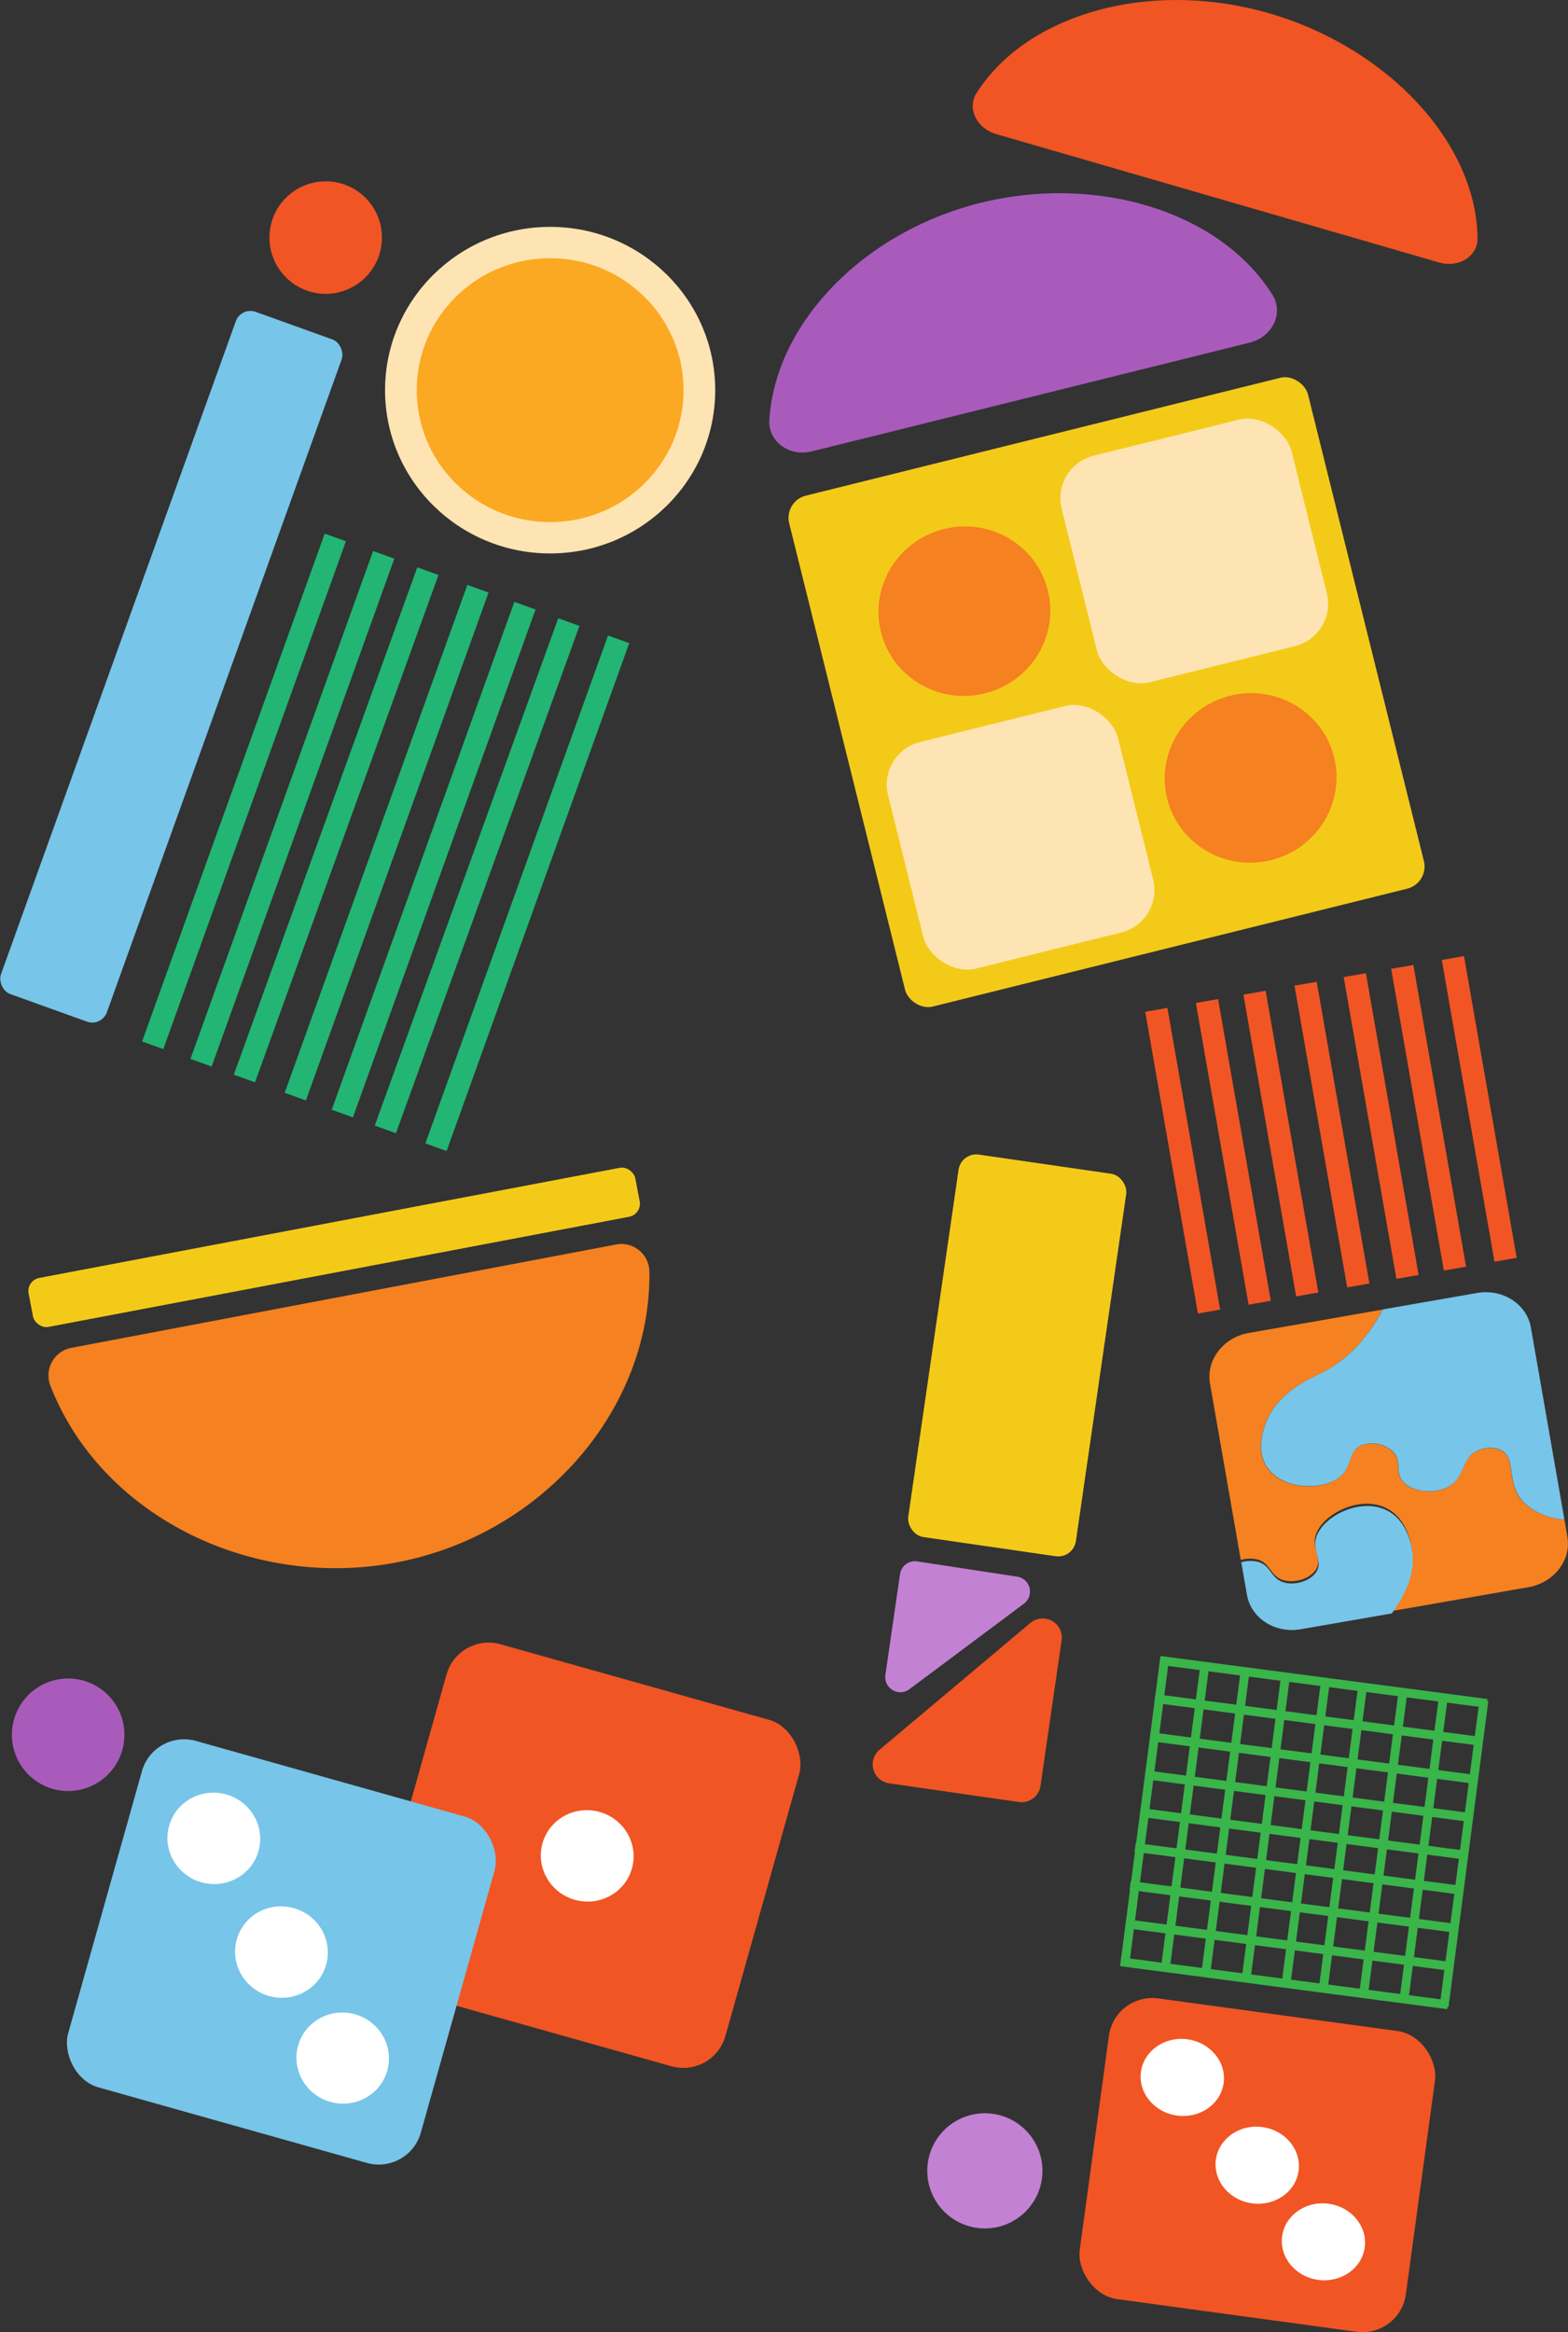 <svg xmlns="http://www.w3.org/2000/svg" viewBox="0 0 529.34 787.32"><rect x="0" y="0" width="529.34" height="787.32" fill="#333333" stroke="none"/><defs><style>.cls-1{fill:#f15523;}.cls-2{fill:#fff;}.cls-3{fill:#77c5e8;}.cls-4{fill:#ffe4b3;}.cls-5{fill:#fba922;}.cls-6{fill:#a95bbc;}.cls-7{fill:#f58120;}.cls-8{fill:none;stroke:#39b54a;stroke-miterlimit:10;stroke-width:3px;}.cls-9{fill:#f4ca19;}.cls-10{fill:#c381d3;}.cls-11{fill:#22b573;}</style></defs><title>Asset 5</title><g id="Layer_2" data-name="Layer 2"><g id="Layer_1-2" data-name="Layer 1"><rect class="cls-1" x="136" y="565.55" width="123.69" height="121.5" rx="14.76" transform="translate(177.06 -30.18) rotate(15.72)"/><ellipse class="cls-2" cx="198.24" cy="626.44" rx="15.41" ry="15.68" transform="translate(-458.5 647.03) rotate(-74.23)"/><rect class="cls-3" x="33.17" y="598.18" width="123.69" height="121.5" rx="14.76" transform="translate(182.06 -1.1) rotate(15.72)"/><ellipse class="cls-2" cx="72.19" cy="620.55" rx="15.41" ry="15.68" transform="translate(-544.63 521.42) rotate(-74.23)"/><ellipse class="cls-2" cx="95.02" cy="658.93" rx="15.41" ry="15.68" transform="translate(-564.94 571.34) rotate(-74.23)"/><ellipse class="cls-2" cx="117.55" cy="695.68" rx="15.41" ry="15.68" transform="matrix(0.27, -0.96, 0.96, 0.27, -583.9, 619.79)"/><ellipse class="cls-4" cx="185.72" cy="131.71" rx="55.73" ry="55.12"/><ellipse class="cls-5" cx="185.72" cy="131.71" rx="45.04" ry="44.55"/><path class="cls-6" d="M421.94,115.65,274,152.39c-7.63,1.9-14.73-3.43-14.28-10.63,1.91-30.78,28.48-60.1,65-71.52C366,57.37,411.16,70,429.6,99.59,433.42,105.71,429.56,113.76,421.94,115.65Z"/><path class="cls-1" d="M485.86,88.62,336.23,45.24c-6.58-1.91-9.81-8.71-6.58-13.8C345.87,5.91,384.08-5.88,422.17,2.86,465,12.68,498.46,46.35,498.8,80.49,498.86,86.52,492.44,90.53,485.86,88.62Z"/><path class="cls-7" d="M528.12,512.91l1,5.83c1.39,7.93-4.5,15.56-13.14,17.07l-46.27,8.08.08-.12c2-3,8.13-11.07,6.86-20.73-.31-2.24-1.94-11.71-10.21-14.59-8.7-3.05-19.85,2.95-22.15,9.43-1.75,5,2.52,8.48-.28,12.3-2.06,2.8-6.76,4.22-10.34,3.36-4.89-1.16-4.56-5.78-9.11-7.06a10.81,10.81,0,0,0-5.68.15l-10.4-59.58c-1.38-7.92,4.5-15.57,13.14-17.08l45.18-7.89c-4.73,8.72-11.06,16.74-21.48,21.81-3.38,1.64-13,5.81-17.33,14.84-1,2.09-4.92,11.14.43,17.57,5.64,6.79,18.38,6.84,23.93,2.27,4.25-3.49,2.62-8.6,7.11-10.6a10.44,10.44,0,0,1,10.59,2c3.47,3.31.61,7.21,3.74,10.48s10.77,4.05,15.43,1.3c5.59-3.29,4-9.73,9.8-12.13,2.07-.85,5.26-1.27,7.7,0,5,2.62,1.95,9.82,6.34,16C516.75,510.71,524.07,512.93,528.12,512.91Z"/><path class="cls-3" d="M516.81,448.13l11.31,64.78c-4,0-11.37-2.2-15-7.34-4.39-6.15-1.35-13.35-6.34-16-2.44-1.28-5.63-.86-7.7,0-5.82,2.4-4.21,8.84-9.8,12.13-4.66,2.75-12.23,2.07-15.43-1.3s-.27-7.17-3.74-10.48a10.44,10.44,0,0,0-10.59-2c-4.49,2-2.86,7.11-7.11,10.6-5.55,4.57-18.29,4.52-23.93-2.27-5.35-6.43-1.44-15.48-.43-17.57,4.31-9,13.95-13.2,17.33-14.84,10.42-5.07,16.75-13.09,21.48-21.81l31.84-5.56C507.3,435,515.43,440.21,516.81,448.13Z"/><path class="cls-3" d="M476.8,523.81c1.27,9.66-4.82,17.74-6.85,20.73l-.08.12L439.12,550c-8.64,1.51-16.77-3.68-18.16-11.61l-1.92-11a11,11,0,0,1,5.67-.15c4.55,1.28,4.23,5.9,9.11,7.06,3.58.86,8.28-.56,10.34-3.36,2.81-3.82-1.47-7.34.29-12.3,2.3-6.48,13.44-12.48,22.15-9.43C474.87,512.1,476.5,521.57,476.8,523.81Z"/><line class="cls-8" x1="383.21" y1="623.64" x2="493.6" y2="638.16"/><line class="cls-8" x1="381.53" y1="636.5" x2="491.92" y2="651.02"/><line class="cls-8" x1="380.03" y1="649.39" x2="490.42" y2="663.91"/><line class="cls-8" x1="378.35" y1="662.25" x2="488.74" y2="676.77"/><line class="cls-8" x1="391.59" y1="560.52" x2="501.98" y2="575.04"/><line class="cls-8" x1="389.9" y1="573.38" x2="500.29" y2="587.9"/><line class="cls-8" x1="388.4" y1="586.27" x2="498.79" y2="600.79"/><line class="cls-8" x1="386.72" y1="599.13" x2="497.11" y2="613.65"/><line class="cls-8" x1="384.96" y1="611.82" x2="495.35" y2="626.35"/><line class="cls-8" x1="446.6" y1="672.18" x2="460.04" y2="568.95"/><line class="cls-8" x1="460.23" y1="673.96" x2="473.67" y2="570.73"/><line class="cls-8" x1="473.88" y1="675.57" x2="487.32" y2="572.34"/><line class="cls-8" x1="487.51" y1="677.36" x2="500.95" y2="574.12"/><line class="cls-8" x1="379.7" y1="663.32" x2="393.14" y2="560.09"/><line class="cls-8" x1="393.33" y1="665.11" x2="406.77" y2="561.87"/><line class="cls-8" x1="406.99" y1="666.72" x2="420.42" y2="563.48"/><line class="cls-8" x1="420.62" y1="668.5" x2="434.05" y2="565.27"/><line class="cls-8" x1="434.07" y1="670.35" x2="447.51" y2="567.12"/><rect class="cls-9" x="283.32" y="144.82" width="180.46" height="177.71" rx="7.71" transform="translate(-45.31 96.93) rotate(-13.95)"/><rect class="cls-4" x="363.18" y="146.61" width="79.98" height="78.77" rx="14.76" transform="translate(-32.95 102.67) rotate(-13.95)"/><rect class="cls-4" x="304.54" y="243.28" width="79.98" height="78.77" rx="14.76" transform="translate(-57.97 91.38) rotate(-13.95)"/><ellipse class="cls-7" cx="325.57" cy="206.34" rx="29.03" ry="28.59" transform="translate(-40.14 84.56) rotate(-13.95)"/><ellipse class="cls-7" cx="422.2" cy="262.63" rx="29.03" ry="28.59" transform="translate(-50.86 109.51) rotate(-13.95)"/><rect class="cls-1" x="395.43" y="340.17" width="7.61" height="103.4" transform="translate(-61.46 74.52) rotate(-9.91)"/><rect class="cls-1" x="412.53" y="337.18" width="7.61" height="103.4" transform="translate(-60.69 77.42) rotate(-9.91)"/><rect class="cls-1" x="428.58" y="334.38" width="7.61" height="103.4" transform="translate(-59.97 80.14) rotate(-9.91)"/><rect class="cls-1" x="445.83" y="331.36" width="7.61" height="103.4" transform="translate(-59.2 83.06) rotate(-9.91)"/><rect class="cls-1" x="462.44" y="328.46" width="7.61" height="103.4" transform="translate(-58.45 85.88) rotate(-9.91)"/><rect class="cls-1" x="478.46" y="325.67" width="7.61" height="103.4" transform="translate(-57.73 88.59) rotate(-9.91)"/><rect class="cls-1" x="495.55" y="322.68" width="7.61" height="103.4" transform="translate(-56.96 91.49) rotate(-9.91)"/><rect class="cls-1" x="368.87" y="679.69" width="111.11" height="102.45" rx="14.76" transform="translate(102.63 -50.64) rotate(7.76)"/><ellipse class="cls-2" cx="399.12" cy="701.29" rx="12.99" ry="14.09" transform="translate(-349.26 1002.99) rotate(-82.31)"/><ellipse class="cls-2" cx="424.42" cy="730.92" rx="12.99" ry="14.09" transform="translate(-356.71 1053.73) rotate(-82.31)"/><ellipse class="cls-2" cx="449.24" cy="759.21" rx="12.99" ry="14.09" transform="matrix(0.13, -0.99, 0.99, 0.13, -363.24, 1102.84)"/><path class="cls-1" d="M358.4,553.65l-7.14,49.22a6.44,6.44,0,0,1-7.3,5.45L300.14,602a6.44,6.44,0,0,1-3.24-11.3l51-42.87A6.45,6.45,0,0,1,358.4,553.65Z"/><circle class="cls-6" cx="23.01" cy="585.62" r="18.99"/><circle class="cls-10" cx="332.48" cy="732.83" r="19.44"/><path class="cls-7" d="M24.11,455l183.81-34.87a9.45,9.45,0,0,1,11.31,9c.61,44.26-32.43,84.67-78,96.65C90.23,539.22,35,514.05,17,467.76A9.5,9.5,0,0,1,24.11,455Z"/><rect class="cls-11" x="78.54" y="176.05" width="7.61" height="182.2" transform="translate(95.29 -12.1) rotate(19.78)"/><rect class="cls-11" x="94.88" y="181.93" width="7.61" height="182.2" transform="translate(98.24 -17.29) rotate(19.78)"/><rect class="cls-11" x="110.21" y="187.44" width="7.61" height="182.2" transform="matrix(0.94, 0.34, -0.34, 0.94, 101.01, -22.15)"/><rect class="cls-11" x="126.69" y="193.37" width="7.61" height="182.2" transform="translate(103.99 -27.38) rotate(19.78)"/><rect class="cls-11" x="142.56" y="199.08" width="7.61" height="182.2" transform="translate(106.86 -32.41) rotate(19.78)"/><rect class="cls-11" x="157.86" y="204.58" width="7.61" height="182.2" transform="matrix(0.94, 0.34, -0.34, 0.94, 109.63, -37.27)"/><rect class="cls-11" x="174.18" y="210.46" width="7.61" height="182.2" transform="translate(112.58 -42.45) rotate(19.78)"/><rect class="cls-3" x="38.83" y="102.71" width="37.99" height="244.75" rx="5.25" transform="translate(79.6 -6.29) rotate(19.78)"/><circle class="cls-1" cx="109.95" cy="80.2" r="18.99"/><rect class="cls-9" x="8.6" y="412.65" width="208.47" height="16.83" rx="4.48" transform="translate(-76.52 28.42) rotate(-10.74)"/><rect class="cls-9" x="314.84" y="392.31" width="57.19" height="130.47" rx="6.04" transform="translate(69.18 -44.53) rotate(8.25)"/><path class="cls-10" d="M303.83,531.43l-4.93,34a5.1,5.1,0,0,0,8.1,4.82l38.66-28.88a5.1,5.1,0,0,0-2.28-9.13l-33.73-5.14A5.1,5.1,0,0,0,303.83,531.43Z"/></g></g></svg>